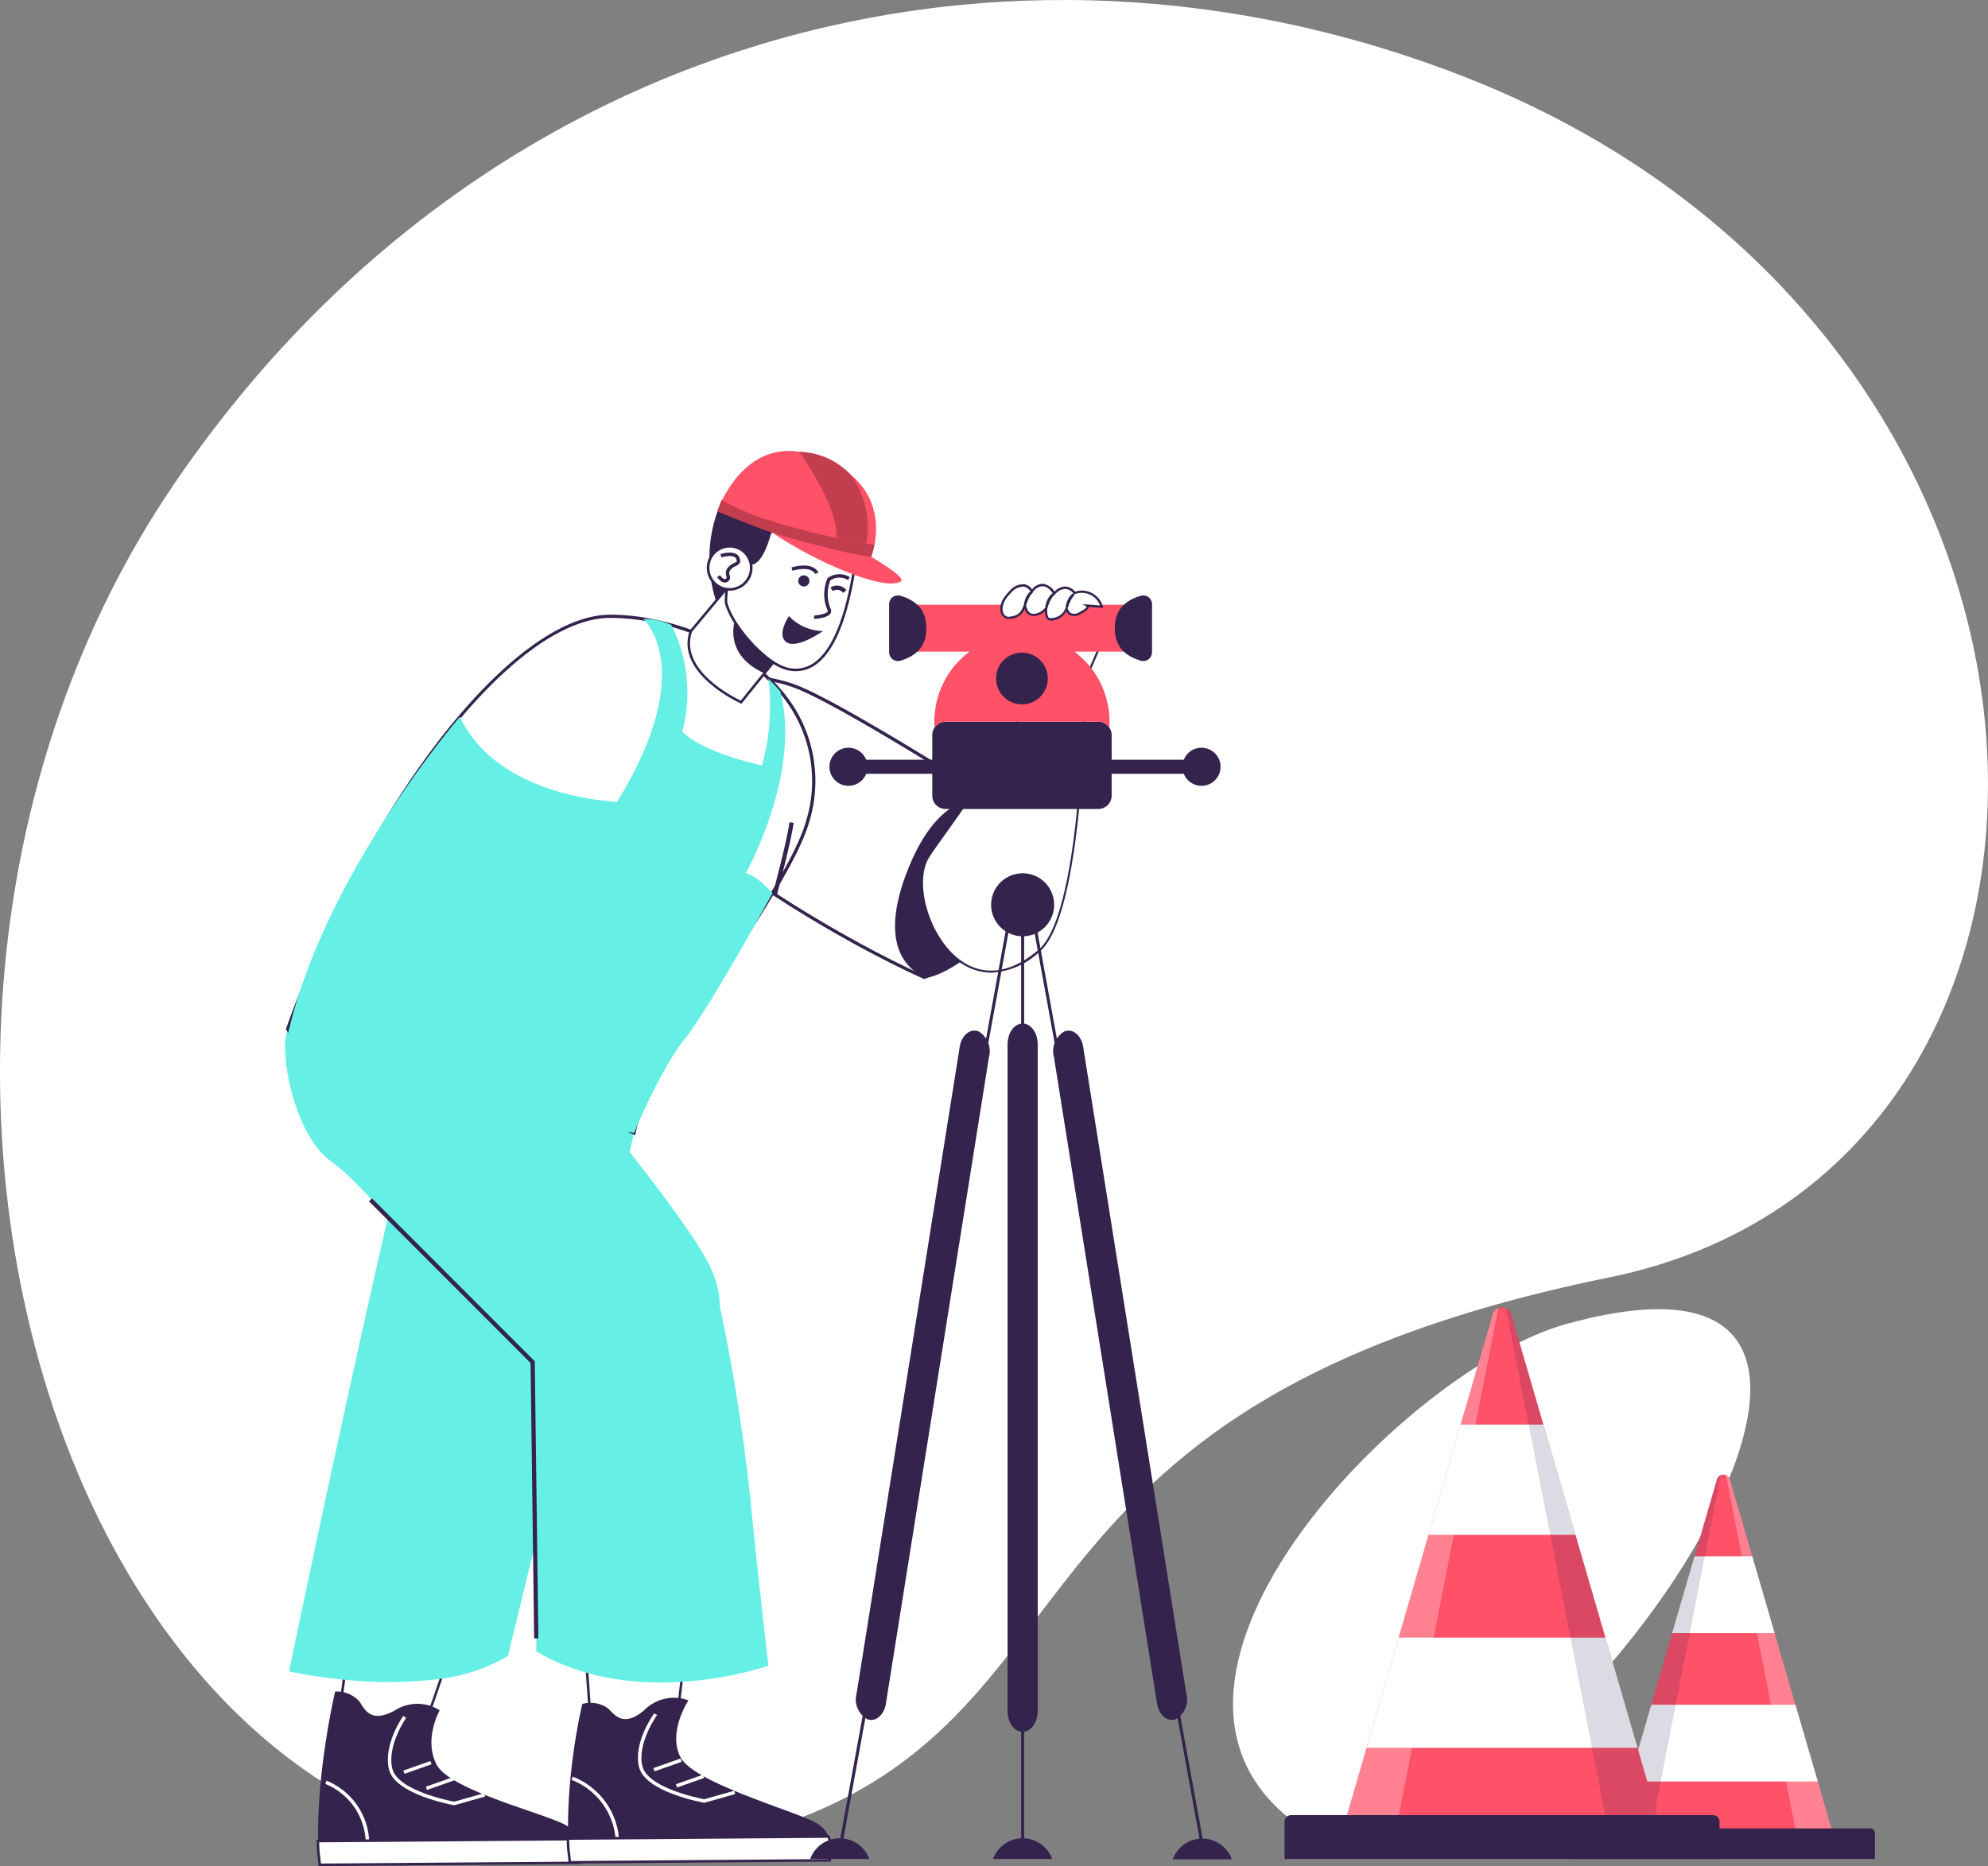 <svg id="구성_요소_204_2" data-name="구성 요소 204 – 2" xmlns="http://www.w3.org/2000/svg" xmlns:xlink="http://www.w3.org/1999/xlink" width="227.86" height="213.922" viewBox="0 0 227.86 213.922">
  <rect x="0" y="0" width="227.86" height="213.922" fill="#808080" stroke="none"/>
  <defs>
    <clipPath id="clip-path">
      <rect id="사각형_4082" data-name="사각형 4082" width="12.6" height="42.252" fill="none"/>
    </clipPath>
    <clipPath id="clip-path-2">
      <rect id="사각형_4083" data-name="사각형 4083" width="12.593" height="42.252" fill="none"/>
    </clipPath>
    <clipPath id="clip-path-3">
      <rect id="사각형_4084" data-name="사각형 4084" width="18.08" height="60.631" fill="none"/>
    </clipPath>
    <clipPath id="clip-path-4">
      <rect id="사각형_4085" data-name="사각형 4085" width="18.071" height="60.631" fill="none"/>
    </clipPath>
  </defs>
  <g id="그룹_5464" data-name="그룹 5464" transform="translate(-26.071 -38.91)">
    <path id="패스_8696" data-name="패스 8696" d="M788.473,798.5c-18.275,5.065-52.795,40.366-31.391,56.923s85.338-71.876,31.391-56.923" transform="translate(-582.906 -607.798)" fill="#fff"/>
    <path id="패스_8368" data-name="패스 8368" d="M184.437,146.442c-77.469,15.789-54.227,56.1-105.915,65.591C8.783,224.843-23.921,120.262,19.8,55.719,54.739,4.143,115.012-12.15,168.415,9.03c75.429,29.92,77.17,124.95,16.022,137.413" transform="translate(26.071 38.908)" fill="#fff"/>
  </g>
  <g id="그룹_5405" data-name="그룹 5405" transform="translate(0 -0.001)">
    <g id="그룹_5457" data-name="그룹 5457">
      <path id="패스_8259" data-name="패스 8259" d="M205.711,993.68l9.638,1.358,4.2-12.166-12.071-1.7Z" transform="translate(-166.963 -796.356)" fill="#fff"/>
      <path id="패스_8260" data-name="패스 8260" d="M206.65,980.3l-.927,6.58-.382,2.716-.493,3.5,6.762.951.4.056,2.736.386,1.1-3.193,1.464-4.248,1.725-5Zm5.477,13.53-.4-.06-6.551-.92.453-3.2.384-2.726.889-6.29,11.751,1.656-1.656,4.8-1.418,4.116-1.025,2.966Z" transform="translate(-166.262 -795.646)" fill="#34234d"/>
      <path id="패스_8261" data-name="패스 8261" d="M207.519,1031.661a4.763,4.763,0,0,0-5.177.032c-3.086,1.675-3.573-.639-4.149-1.182a3.449,3.449,0,0,0-2.661-1s-2.653,11.258-1.767,19.852l29.794-.23s.9-3-1.685-4.364-13.189-3.975-14.709-6.882.353-6.23.353-6.23" transform="translate(-157.12 -835.589)" fill="#34234d"/>
      <path id="패스_8262" data-name="패스 8262" d="M202.615,1091.224a7.453,7.453,0,0,0-4.629-7.118l.128-.373a7.848,7.848,0,0,1,4.9,7.488Z" transform="translate(-160.693 -879.599)" fill="#fff"/>
      <path id="패스_8263" data-name="패스 8263" d="M193.437,1119.473c-.023,1.073.171,2.012.207,2.725l29.794-.23a4.488,4.488,0,0,0-.141-2.725Z" transform="translate(-157 -908.42)" fill="#fff"/>
      <path id="패스_8264" data-name="패스 8264" d="M222.811,1118.55l-.036-.089h-.165l-23.955.188h-.393l-5.355.045h-.232v.143a12.693,12.693,0,0,0,.125,1.887c.036.3.067.6.081.846l.008.138,30.039-.232.032-.1a4.6,4.6,0,0,0-.148-2.823m-29.65,2.868c-.018-.223-.045-.469-.076-.725a13.854,13.854,0,0,1-.125-1.709l5.323-.04.394,0,23.9-.184a4.309,4.309,0,0,1,.125,2.434Z" transform="translate(-156.379 -907.785)" fill="#34234d"/>
      <path id="패스_8265" data-name="패스 8265" d="M243.627,1054.532l-.045-.008c-.275-.049-6.748-1.233-7.444-4.085-.69-2.824,1.551-6.033,1.645-6.153l.31.244c-.022.028-2.214,3.188-1.572,5.816.607,2.489,6.515,3.673,7.086,3.781l3.443-.974.107.38Z" transform="translate(-191.552 -847.583)" fill="#fff"/>
      <rect id="사각형_4075" data-name="사각형 4075" width="3.287" height="0.394" transform="translate(48.809 204.826) rotate(-19.387)" fill="#fff"/>
      <rect id="사각형_4076" data-name="사각형 4076" width="3.288" height="0.394" transform="matrix(0.943, -0.332, 0.332, 0.943, 46.232, 202.973)" fill="#fff"/>
      <path id="패스_8266" data-name="패스 8266" d="M175.9,649.927a55.33,55.33,0,0,0,5.5.861,1.39,1.39,0,0,0,.146.019,1.276,1.276,0,0,1,.14.019,48.856,48.856,0,0,0,10.987.024c.053-.01.106-.014.16-.019s.106-.02.159-.024a20.377,20.377,0,0,0,7.988-2.632s3.769-15.414,7.789-32.071h0c1.437-5.961,2.908-12.076,4.253-17.7,1-4.195,1.931-8.113,2.724-11.5.049-.2.1-.406.14-.61,1.031-4.427,1.814-7.862,2.187-9.676,2.4-11.621-19.425-14.272-22.386-10.039-1.258,1.8-4.064,12.584-7.18,25.836-.445,1.9-.9,3.846-1.355,5.82-5.438,23.615-11.253,51.69-11.253,51.69" transform="translate(-142.769 -458.32)" fill="#65efe5"/>
      <path id="패스_8267" data-name="패스 8267" d="M237.932,620.723s8.955,12.947,23.832,14.4c.039,0-1.786-1.645-1.753-1.641,1-4.195-3.86-13.5-3.067-16.878.048-.2.1-.406.14-.609-1.268-.595-2.158-1-2.24-1.021-.3-.063-5.3-.121-5.3-.121l-8.249.909-5.927.841Z" transform="translate(-191.036 -499.041)" fill="#34234d"/>
      <path id="패스_8268" data-name="패스 8268" d="M178.978,607.133c4.753,3.166,21.812,26.179,33.489,26.346,6.267.089,14.038-6.377,9.453-14.982-3-5.634-12.709-17.406-23.74-30.854-5.725-6.98-23.175-4.061-24.629,5.087-.493,3.107,1.293,11.65,5.427,14.4" transform="translate(-140.795 -473.812)" fill="#65efe5"/>
      <path id="패스_8269" data-name="패스 8269" d="M355.98,996.306l9.709-.686,1.561-12.774-12.16.859Z" transform="translate(-288.205 -797.715)" fill="#fff"/>
      <path id="패스_8270" data-name="패스 8270" d="M365.151,995.078l-9.973.7-.911-12.89,12.481-.882Zm-9.7.4,9.445-.668,1.526-12.481-11.84.837Z" transform="translate(-287.537 -797.037)" fill="#34234d"/>
      <path id="패스_8271" data-name="패스 8271" d="M359.434,1033.588a4.764,4.764,0,0,0-5.056,1.113c-2.667,2.282-3.628.122-4.3-.289a3.448,3.448,0,0,0-2.811-.417s-2.318,9.562-1.431,18.156l29.794-.23s.9-3-1.685-4.364-13.9-4.539-15.416-7.445.908-6.524.908-6.524" transform="translate(-280.526 -838.656)" fill="#34234d"/>
      <path id="패스_8272" data-name="패스 8272" d="M352.871,1088.937a7.948,7.948,0,0,0-5.07-7.3l.128-.373a8.345,8.345,0,0,1,5.336,7.671Z" transform="translate(-282.289 -877.594)" fill="#fff"/>
      <path id="패스_8273" data-name="패스 8273" d="M345.591,1117.972c-.022,1.073.172,2.012.208,2.724l29.794-.23a4.489,4.489,0,0,0-.141-2.725Z" transform="translate(-280.494 -907.201)" fill="#fff"/>
      <path id="패스_8274" data-name="패스 8274" d="M345.036,1120.214l-.007-.139c-.013-.252-.046-.54-.083-.846a13.359,13.359,0,0,1-.125-1.889l0-.141,30.1-.232.038.089a4.588,4.588,0,0,1,.146,2.823l-.031.1Zm.073-2.727a14.012,14.012,0,0,0,.125,1.709c.03.256.059.5.075.726l29.545-.228a4.382,4.382,0,0,0-.125-2.435Z" transform="translate(-279.868 -906.574)" fill="#34234d"/>
      <path id="패스_8275" data-name="패스 8275" d="M395.8,1053.032l-.045-.008c-.275-.049-6.747-1.233-7.444-4.085-.69-2.823,1.651-6.016,1.718-6.152l.354.173c-.016.032-2.331,3.258-1.689,5.885.608,2.49,6.515,3.673,7.086,3.782l3.443-.974.107.38Z" transform="translate(-315.065 -846.365)" fill="#fff"/>
      <rect id="사각형_4077" data-name="사각형 4077" width="3.287" height="0.395" transform="translate(77.469 204.544) rotate(-19.421)" fill="#fff"/>
      <rect id="사각형_4078" data-name="사각형 4078" width="3.288" height="0.394" transform="translate(74.892 202.691) rotate(-19.387)" fill="#fff"/>
      <path id="패스_8276" data-name="패스 8276" d="M345.739,783.2a213.207,213.207,0,0,1,3.463,22.575c.734,7.4,1.95,17.9,1.95,17.9s-14.921,5.288-26.6-1.65c0,0,.015-22.945-.405-29.665s19.346-18.918,21.6-9.163" transform="translate(-263.08 -632.723)" fill="#65efe5"/>
      <path id="패스_8277" data-name="패스 8277" d="M404.667,414.273c-1.822,2.159-1.146,11.472,3.015,15.843s16.66,12.063,25.914,16.25c0,0,14.44-4.831,7.907-20.252,0,0-17.236-11.02-22.564-13.063s-12.262-1.159-14.272,1.222" transform="translate(-327.669 -334.322)" fill="#fff"/>
      <path id="패스_8278" data-name="패스 8278" d="M432.655,445.745l-.066-.03c-9.619-4.351-22-12.116-25.971-16.29-4.137-4.347-5.03-13.709-3.022-16.089,1.971-2.336,8.869-3.426,14.478-1.275,5.285,2.026,22.425,12.97,22.6,13.08l.048.031.022.052c2.055,4.851,2.261,9.165.613,12.82-2.515,5.577-8.57,7.657-8.631,7.678Zm-28.919-32.29.141.118c-1.7,2.018-1.171,11.208,3.007,15.6,3.938,4.137,16.214,11.836,25.79,16.178.662-.241,6.042-2.342,8.347-7.459,1.6-3.544,1.4-7.739-.6-12.469-1.014-.647-17.37-11.056-22.482-13.016-5.323-2.04-12.182-1.062-14.065,1.169Z" transform="translate(-326.739 -333.504)" fill="#34234d"/>
      <path id="패스_8279" data-name="패스 8279" d="M555.866,486.282s-5.574-2.33-9.632,7.539.675,12.114,1.725,12.713,15.5-5.954,7.907-20.252" transform="translate(-442.033 -394.49)" fill="#34234d"/>
      <path id="패스_8280" data-name="패스 8280" d="M234.644,398.586c-2.284,8.239-18.669,28.285-19.9,35.725a33.58,33.58,0,0,1-9.469-5.959c-10.98-9.989-24.034,3.828-30.236-5.953,9.49-26.591,26.094-47.29,36.962-47.316,11.056-.027,26.791,8.541,22.645,23.5" transform="translate(-142.066 -304.432)" fill="#fff"/>
      <path id="패스_8281" data-name="패스 8281" d="M214.009,433.77l-.21-.08a34.087,34.087,0,0,1-9.527-5.995c-5.552-5.052-11.705-3.93-17.135-2.94-5.163.941-10.039,1.83-13.133-3.05l-.048-.076.03-.085c9.326-26.13,25.984-47.411,37.135-47.438h.048c6.286,0,15.263,2.927,20.175,9.37a15.877,15.877,0,0,1,2.6,14.366c-1.1,3.983-5.538,10.795-9.827,17.382-4.639,7.126-9.436,14.494-10.071,18.324Zm-19.766-10.237a14.51,14.51,0,0,1,10.277,3.889,33.917,33.917,0,0,0,9.2,5.84c.788-3.96,5.512-11.217,10.084-18.239,4.273-6.564,8.692-13.351,9.781-17.28a15.523,15.523,0,0,0-2.538-14.044c-4.836-6.343-13.685-9.225-19.882-9.225h-.048c-11,.026-27.475,21.151-36.759,47.108,2.963,4.586,7.483,3.762,12.708,2.81a40.115,40.115,0,0,1,7.172-.859" transform="translate(-141.189 -303.639)" fill="#34234d"/>
      <path id="패스_8282" data-name="패스 8282" d="M338.472,580.65c-.086,0-8.7.151-11.794-7.056l.362-.156c2.991,6.964,11.338,6.82,11.422,6.819Z" transform="translate(-265.145 -465.424)" fill="#34234d"/>
      <path id="패스_8283" data-name="패스 8283" d="M431.194,362.744l-6.108,7.565s-7.422-3.268-5.762-8.135l4.261-5.1Z" transform="translate(-340.143 -289.812)" fill="#fff"/>
      <path id="패스_8284" data-name="패스 8284" d="M424.515,369.633l-.1-.045c-.075-.033-7.524-3.379-5.841-8.315l.026-.046,4.349-5.208,7.84,5.846Zm-5.677-8.241c-1.461,4.369,4.721,7.472,5.591,7.884l5.942-7.359-7.378-5.5Z" transform="translate(-339.528 -288.958)" fill="#34234d"/>
      <path id="패스_8285" data-name="패스 8285" d="M451.7,377.048l-1.978,2.372c-5.338-2.484-3.012-7.044-3-7.024,4.786,4.434,4.973,4.652,4.973,4.652" transform="translate(-362.161 -302.25)" fill="#34234d"/>
      <path id="패스_8286" data-name="패스 8286" d="M448.714,328.453c-2.581-.565-6.551-5.085-7.1-7.671a8.495,8.495,0,0,1,.994-4.137c1.788-3.161,3.3-6.053,6.125-6.425a14.9,14.9,0,0,1,5.133.651c3.213,1.416,2.777,4.748,2.071,8.185-.791,3.856-2.676,10.393-7.227,9.4" transform="translate(-358.405 -251.758)" fill="#fff"/>
      <path id="패스_8287" data-name="패스 8287" d="M447.663,327.858c-2.681-.914-6.3-5.226-6.817-7.673a8.586,8.586,0,0,1,1.011-4.238l.235-.416c1.729-3.067,3.222-5.716,6-6.081a14.868,14.868,0,0,1,5.21.662c3.277,1.444,2.89,4.772,2.155,8.347-.967,4.712-2.425,7.731-4.334,8.972a3.9,3.9,0,0,1-3.066.537,3.6,3.6,0,0,1-.391-.11m5.3-17.564a15.385,15.385,0,0,0-4.838-.556c-2.631.346-4.091,2.936-5.782,5.936l-.235.416a8.308,8.308,0,0,0-.979,4.036c.514,2.438,4.418,6.994,6.986,7.559a3.622,3.622,0,0,0,2.846-.5c1.842-1.2,3.258-4.154,4.208-8.787.71-3.454,1.091-6.666-1.988-8.023q-.1-.042-.218-.083" transform="translate(-357.775 -251.131)" fill="#34234d"/>
      <path id="패스_8288" data-name="패스 8288" d="M448.509,297.43c-.352-3.614-1.587-.365-3.744-2.131-2.341-1.916-5.382-1.774-6.014.361-1.215,4.111-2.567,3.154-2.567,3.154l-3.656,4.247a16.023,16.023,0,0,1,.272-10.513c1.45-4.253,6.288-3.305,10.341-3.944,4.791-.756,9,3.947,5.368,8.827" transform="translate(-350.465 -234.176)" fill="#34234d"/>
      <path id="패스_8289" data-name="패스 8289" d="M495.336,354.6l-.022-.394c.557-.032,1.408-.193,1.558-.451.018-.031.03-.071-.009-.148a4.677,4.677,0,0,1-.019-3.626l.019-.044.037-.03a2.262,2.262,0,0,1,2.515-.1l-.2.34a1.832,1.832,0,0,0-2.027.036,4.314,4.314,0,0,0,.03,3.247.526.526,0,0,1,0,.522c-.309.531-1.617.631-1.877.646" transform="translate(-402.016 -283.645)" fill="#34234d"/>
      <path id="패스_8290" data-name="패스 8290" d="M435.774,335.463a2.469,2.469,0,1,1-1.9-2.927,2.469,2.469,0,0,1,1.9,2.927" transform="translate(-349.726 -269.855)" fill="#fff"/>
      <path id="패스_8291" data-name="패스 8291" d="M431.883,336.8a2.622,2.622,0,1,1,.308.085,2.657,2.657,0,0,1-.308-.085m1.6-4.672a2.348,2.348,0,0,0-.273-.075,2.321,2.321,0,1,0,.273.075" transform="translate(-349.1 -269.228)" fill="#34234d"/>
      <path id="패스_8292" data-name="패스 8292" d="M437.059,339.735a1.456,1.456,0,0,1-.66-.608l.341-.2c.058.1.266.393.472.44a.216.216,0,0,0,.18-.035c.1-.067.107-.089.054-.3a.994.994,0,0,1,.177-.973,1.945,1.945,0,0,1,.711-.521c.338-.169.39-.195.245-.494-.288-.6-1.671-.161-1.686-.157l-.124-.374c.07-.023,1.72-.559,2.165.36.313.65-.113.863-.425,1.018a1.594,1.594,0,0,0-.578.414.607.607,0,0,0-.1.631.579.579,0,0,1-.222.726.613.613,0,0,1-.487.087c-.021,0-.042-.011-.062-.018" transform="translate(-354.198 -272.986)" fill="#34234d"/>
      <path id="패스_8293" data-name="패스 8293" d="M480.739,376.686a5.572,5.572,0,0,1-3.9-1.716s-1.481,2.176-.274,2.995,4.177-1.279,4.177-1.279" transform="translate(-386.413 -304.339)" fill="#34234d"/>
      <path id="패스_8294" data-name="패스 8294" d="M481.7,344.77l-.1-.38c2.6-.713,3.064.561,3.082.615l-.374.127.187-.064-.186.067c0-.01-.4-.972-2.6-.365" transform="translate(-390.88 -279.344)" fill="#34234d"/>
      <path id="패스_8295" data-name="패스 8295" d="M485.75,350.664a.64.64,0,1,0,.758-.494.64.64,0,0,0-.758.494" transform="translate(-394.242 -284.2)" fill="#34234d"/>
      <path id="패스_8296" data-name="패스 8296" d="M506.758,357.182a.866.866,0,0,0-1.185-.205l-.271-.4a1.338,1.338,0,0,1,1.835.306Z" transform="translate(-410.123 -289.211)" fill="#34234d"/>
      <path id="패스_8297" data-name="패스 8297" d="M581.954,380.446c-.17.252-2.053,4.779-2.238,4.968-.01.432-.018.735-.025.753.047,5.056-.617,26.225-5.112,30.113-9.371,8.1-15.638-6.125-12.727-10.743,1.548-2.457,8.423-11.1,12.328-19.92l-.049-.025a16.648,16.648,0,0,1-4.322-4.428c-.588-1.138,1.187-1.821,1.524-2.5Z" transform="translate(-455.437 -307.333)" fill="#fff"/>
      <path id="패스_8298" data-name="패스 8298" d="M568.509,418.286a6.443,6.443,0,0,1-4.189-1.647c-3.31-2.846-4.91-8.87-3.113-11.721.352-.56.983-1.443,1.782-2.562,2.8-3.922,7.477-10.472,10.493-17.244a17.014,17.014,0,0,1-4.323-4.452c-.436-.844.3-1.458.882-1.951a2.615,2.615,0,0,0,.641-.658l.038-.078,10.884,1.831-.1.15c-.068.1-.492,1.079-.9,2.024-.794,1.831-1.179,2.7-1.317,2.917-.012.52-.018.669-.024.722.049,5.409-.681,26.326-5.153,30.193a8.621,8.621,0,0,1-5.6,2.475m2.339-40.055a3.247,3.247,0,0,1-.657.657c-.578.485-1.175.987-.825,1.666a16.432,16.432,0,0,0,4.271,4.378l.147.074-.045.1c-3.024,6.828-7.742,13.436-10.561,17.384-.8,1.115-1.426,2-1.775,2.551-1.744,2.768-.167,8.638,3.069,11.42,2.757,2.371,6.125,2.077,9.484-.827,4.406-3.811,5.122-24.651,5.072-30.023v-.022l.008-.02s0-.109.018-.715v-.046l.032-.033c.105-.128.8-1.724,1.3-2.89.413-.952.7-1.616.842-1.909Z" transform="translate(-454.89 -306.778)" fill="#34234d"/>
      <path id="패스_8299" data-name="패스 8299" d="M599.7,386.253s-.3,1.964-3.236-1.223a7.8,7.8,0,0,0-2.977-2.42c-1.149-.474.481-1.923,3.051-.358s3.189,1.607,3.162,4" transform="translate(-481.396 -309.675)" fill="#fff"/>
      <path id="패스_8300" data-name="패스 8300" d="M598.384,386.342c-.638,0-1.538-.627-2.681-1.87a7.7,7.7,0,0,0-2.924-2.382c-.382-.158-.456-.394-.466-.521a.661.661,0,0,1,.372-.592c.57-.351,1.771-.435,3.283.485.3.185.581.349.832.5,1.865,1.1,2.427,1.437,2.4,3.634l0,.022a.888.888,0,0,1-.57.691.845.845,0,0,1-.247.035m-4.676-5.305a1.687,1.687,0,0,0-.864.2c-.151.093-.237.209-.229.309s.11.195.28.265a8.01,8.01,0,0,1,3.031,2.458c1.59,1.729,2.32,1.84,2.617,1.75a.577.577,0,0,0,.356-.439c.021-2.011-.373-2.244-2.254-3.357-.252-.149-.53-.314-.835-.5a4.1,4.1,0,0,0-2.1-.684" transform="translate(-480.743 -309.015)" fill="#34234d"/>
      <path id="패스_8301" data-name="패스 8301" d="M611.128,385.95a1.318,1.318,0,0,1,.163.278.754.754,0,0,1,.064.3.572.572,0,0,1-.085.3l-.019.035c-.007.011-.016.021-.024.032l-.049.064c-.034.041-.076.077-.112.118.044-.031.09-.063.132-.1a.719.719,0,0,0,.109-.126.506.506,0,0,0,.044-.072l.033-.079a.614.614,0,0,0,.027-.168.693.693,0,0,0-.081-.325.87.87,0,0,0-.2-.259" transform="translate(-495.965 -313.251)" fill="#34234d"/>
      <path id="패스_8302" data-name="패스 8302" d="M619.534,401.119,618.04,400l1.324-1.341,1.165.549.467,1.428Z" transform="translate(-501.625 -323.568)" fill="#fff"/>
      <path id="패스_8303" data-name="패스 8303" d="M243.472,779.777l-.41-31.574-18.519-18.538.342-.342L243.543,748v.1l.411,31.672Z" transform="translate(-182.248 -591.946)" fill="#34234d"/>
      <path id="패스_8304" data-name="패스 8304" d="M214.506,376.64s6.405,5.695-3.009,20.959c0,0-13.577-.364-18.025-9.731,0,0-16.4,18.947-20.035,37.965l16.26,5.99,23.747,3.74s2.941-7.185,5.816-10.782,10.056-16.714,10.056-16.714-1.779-2.036-3.069-2.271c0,0,6.442-11.463,3.947-20.887l-1.356-1.44a25.158,25.158,0,0,1-.736,9.958s-6.834-1.413-9.132-3.892a17.292,17.292,0,0,0-1.25-12.194,6.906,6.906,0,0,0-3.214-.7" transform="translate(-140.768 -305.684)" fill="#65efe5"/>
      <path id="패스_8305" data-name="패스 8305" d="M470.517,508.9l-.467-.128c.016-.059,1.6-5.869,1.952-8.34l.479.068c-.357,2.5-1.948,8.341-1.964,8.4" transform="translate(-381.511 -406.171)" fill="#34234d"/>
      <path id="패스_8306" data-name="패스 8306" d="M454.1,286.58s3.451-8.634-6.979-11.768c-7.679-2.308-10.671,6.536-10.671,6.536s16.518,5.818,17.651,5.232" transform="translate(-354.237 -222.736)" fill="#ff5168" fill-rule="evenodd"/>
      <path id="패스_8307" data-name="패스 8307" d="M436.447,305.6s12.477,5.391,17.651,5.232l.371-1.377s-11.869-1.788-17.53-5.148Z" transform="translate(-354.237 -246.984)" fill="#c23e4f" fill-rule="evenodd"/>
      <path id="패스_8308" data-name="패스 8308" d="M494.132,285.474a10.075,10.075,0,0,0-1.8-7.92,8.4,8.4,0,0,0-5.84-2.6s4.667,6.714,4.209,9.863Z" transform="translate(-394.855 -223.163)" fill="#c23e4f" fill-rule="evenodd"/>
      <path id="패스_8309" data-name="패스 8309" d="M481.933,327.411s4.149,2.385,3.383,2.822c-2.005,1.143-9.887-2.335-14.574-5.5,0,0,9.018,2.532,11.191,2.676" transform="translate(-382.072 -263.567)" fill="#ff5168" fill-rule="evenodd"/>
      <path id="패스_8332" data-name="패스 8332" d="M605.065,538.308a3.611,3.611,0,1,1,4.86-1.568,3.611,3.611,0,0,1-4.86,1.568" transform="translate(-489.499 -431.371)" fill="#34234d"/>
      <path id="패스_8333" data-name="패스 8333" d="M720.4,1121.429a3.6,3.6,0,0,0-6.767,0Z" transform="translate(-579.21 -908.281)" fill="#34234d"/>
      <path id="패스_8334" data-name="패스 8334" d="M611.081,1121.195a3.607,3.607,0,0,0-6.6-.393,3.488,3.488,0,0,0-.17.393Z" transform="translate(-490.485 -908.09)" fill="#34234d"/>
      <path id="패스_8335" data-name="패스 8335" d="M499.793,1121.195a3.607,3.607,0,0,0-6.6-.393,3.652,3.652,0,0,0-.17.393Z" transform="translate(-400.159 -908.09)" fill="#34234d"/>
      <path id="패스_8336" data-name="패스 8336" d="M509.968,669.3l19.383-106.436-.333-.095L509.608,669.3Z" transform="translate(-413.618 -456.767)" fill="#34234d"/>
      <path id="패스_8337" data-name="패스 8337" d="M648.45,669.3l-19.409-106.53-.333.095L648.09,669.3Z" transform="translate(-510.283 -456.767)" fill="#34234d"/>
      <path id="패스_8338" data-name="패스 8338" d="M654.555,706.267c-.753,0-1.445-.688-1.663-1.743l-11.834-74.216a2.628,2.628,0,0,1,1.19-2.969c.918-.361,1.875.376,2.137,1.652l11.834,74.216a2.627,2.627,0,0,1-1.189,2.969,1.291,1.291,0,0,1-.475.092" transform="translate(-520.253 -509.098)" fill="#34234d"/>
      <path id="패스_8339" data-name="패스 8339" d="M522.669,706.263a1.28,1.28,0,0,1-.475-.092A2.627,2.627,0,0,1,521,703.2l11.834-74.216c.262-1.276,1.221-2.016,2.138-1.652a2.629,2.629,0,0,1,1.189,2.969L524.331,704.52c-.217,1.056-.91,1.743-1.663,1.743" transform="translate(-422.813 -509.093)" fill="#34234d"/>
      <rect id="사각형_4079" data-name="사각형 4079" width="0.346" height="106.086" transform="translate(117.04 106.449)" fill="#34234d"/>
      <path id="패스_8340" data-name="패스 8340" d="M614.821,704.12c-.956,0-1.73-1.076-1.73-2.4v-76.4c0-1.327.774-2.4,1.73-2.4s1.729,1.075,1.729,2.4v76.4c0,1.326-.774,2.4-1.729,2.4" transform="translate(-497.608 -505.584)" fill="#34234d"/>
      <path id="패스_8341" data-name="패스 8341" d="M509.1,457.264a2.183,2.183,0,1,1-2.183-2.183,2.183,2.183,0,0,1,2.183,2.183" transform="translate(-409.665 -369.361)" fill="#34234d"/>
      <path id="패스_8342" data-name="패스 8342" d="M723.894,457.264a2.183,2.183,0,1,1-2.183-2.183,2.183,2.183,0,0,1,2.183,2.183" transform="translate(-583.997 -369.361)" fill="#34234d"/>
      <rect id="사각형_4080" data-name="사각형 4080" width="38.414" height="1.613" transform="translate(98.125 87.096)" fill="#34234d"/>
      <rect id="사각형_4081" data-name="사각형 4081" width="27.819" height="5.373" transform="translate(103.545 69.331)" fill="#ff5168"/>
      <path id="패스_8343" data-name="패스 8343" d="M586.3,449.27H568.8a1.532,1.532,0,0,1-1.532-1.532V440.8a1.532,1.532,0,0,1,1.532-1.532h17.5a1.532,1.532,0,0,1,1.532,1.532v6.935a1.532,1.532,0,0,1-1.532,1.532" transform="translate(-460.416 -356.529)" fill="#34234d"/>
      <path id="패스_8344" data-name="패스 8344" d="M588.629,396.015c0,.223-.01.445-.024.668a1.544,1.544,0,0,0-1.268-.668H569.843a1.543,1.543,0,0,0-1.268.668c-.015-.222-.024-.445-.024-.668a10.039,10.039,0,0,1,20.078,0" transform="translate(-461.458 -313.272)" fill="#ff5168"/>
      <path id="패스_8345" data-name="패스 8345" d="M541.035,363.368v5.5a1.011,1.011,0,0,0,1.293.973c2.308-.691,2.97-2.1,2.97-3.724s-.662-3.033-2.971-3.72a1.011,1.011,0,0,0-1.291.974" transform="translate(-439.125 -294.099)" fill="#34234d"/>
      <path id="패스_8346" data-name="패스 8346" d="M682.646,363.368v5.5a1.011,1.011,0,0,1-1.293.973c-2.308-.691-2.969-2.1-2.969-3.724s.662-3.033,2.971-3.72a1.011,1.011,0,0,1,1.292.974" transform="translate(-550.603 -294.099)" fill="#34234d"/>
      <path id="패스_8347" data-name="패스 8347" d="M612.043,400.176a2.963,2.963,0,1,1-2.963-2.963,2.963,2.963,0,0,1,2.963,2.963" transform="translate(-491.947 -322.393)" fill="#34234d"/>
      <path id="패스_8348" data-name="패스 8348" d="M612.885,356.747s-.768-1.655-2.5.075-.826,3.095-.047,2.941a1.823,1.823,0,0,0,1.76-1.459s.112,1.168,1.01,1.125a2,2,0,0,0,1.418-.771s-.115,1.058.3,1.249a1.916,1.916,0,0,0,2.034-1.19s.25,1.169,1.514.526.866-.878.866-.878l1.652.129a2.377,2.377,0,0,0-3.11-1.579s-.969-1.4-2.326.066c0,0-1.14-2.043-2.569-.234" transform="translate(-494.604 -288.942)" fill="#fff"/>
      <path id="패스_8349" data-name="패스 8349" d="M614.543,359.519a.819.819,0,0,1-.336-.062c-.325-.148-.391-.656-.4-1.015a2.026,2.026,0,0,1-1.265.549,1.088,1.088,0,0,1-1.054-.827A1.782,1.782,0,0,1,609.9,359.3l-.108.021a.906.906,0,0,1-.949-.514c-.145-.272-.509-1.267.878-2.649a2.089,2.089,0,0,1,1.752-.809,1.36,1.36,0,0,1,.863.6,1.545,1.545,0,0,1,1.282-.648,1.923,1.923,0,0,1,1.291.9,1.693,1.693,0,0,1,1.3-.587,1.577,1.577,0,0,1,1.052.585,2.508,2.508,0,0,1,3.185,1.694l.044.177-1.635-.127c-.025.246-.342.517-.995.848a1.28,1.28,0,0,1-1.145.12,1,1,0,0,1-.449-.452,2.183,2.183,0,0,1-1.732,1.061m-.4-1.911-.054.5c-.034.315-.023,1,.226,1.115a1.806,1.806,0,0,0,1.861-1.128l.164-.345.083.374a.88.88,0,0,0,.414.555,1.041,1.041,0,0,0,.911-.118c.783-.4.848-.6.853-.639l-.488-.288.57.036,1.455.113a2.239,2.239,0,0,0-2.893-1.3l-.087.021-.051-.074a1.371,1.371,0,0,0-.913-.545,1.559,1.559,0,0,0-1.209.626l-.122.133-.089-.157c0-.009-.488-.858-1.176-.912a1.439,1.439,0,0,0-1.176.7l-.131.167-.091-.193a1.192,1.192,0,0,0-.773-.624,1.87,1.87,0,0,0-1.519.736c-1,1-1.085,1.862-.831,2.339a.644.644,0,0,0,.666.38l.109-.021c.705-.136,1.131-.219,1.553-1.354l.2-.532.056.565c0,.042.108,1.008.833,1.008h.04a1.881,1.881,0,0,0,1.317-.717Z" transform="translate(-494.039 -288.373)" fill="#34234d"/>
      <path id="패스_8350" data-name="패스 8350" d="M636.772,363.122c.038-.142.085-.281.134-.417a4.308,4.308,0,0,1,.172-.4,3.065,3.065,0,0,1,.488-.719,1.67,1.67,0,0,0-.317.309,2.12,2.12,0,0,0-.236.377,2.341,2.341,0,0,0-.241.849" transform="translate(-516.829 -293.478)" fill="#fff"/>
      <path id="패스_8351" data-name="패스 8351" d="M636.335,362.707l-.258-.044a2.465,2.465,0,0,1,.253-.9,2.218,2.218,0,0,1,.252-.4,1.771,1.771,0,0,1,.34-.332l.18.191a2.985,2.985,0,0,0-.259.329,2.929,2.929,0,0,0-.209.36c-.06.121-.115.248-.168.389s-.093.266-.13.4" transform="translate(-516.264 -293.029)" fill="#34234d"/>
      <path id="패스_8352" data-name="패스 8352" d="M649.133,363.153c.038-.142.085-.28.135-.417a4.121,4.121,0,0,1,.172-.4,3.1,3.1,0,0,1,.217-.375,3.136,3.136,0,0,1,.271-.343,1.647,1.647,0,0,0-.317.309,2.114,2.114,0,0,0-.237.377,2.345,2.345,0,0,0-.241.849" transform="translate(-526.861 -293.502)" fill="#fff"/>
      <path id="패스_8353" data-name="패스 8353" d="M648.7,362.738l-.258-.044a2.465,2.465,0,0,1,.253-.9,2.29,2.29,0,0,1,.251-.4,1.812,1.812,0,0,1,.34-.332l.179.191a3.173,3.173,0,0,0-.26.329,2.969,2.969,0,0,0-.208.359,4.12,4.12,0,0,0-.168.389c-.048.132-.094.267-.13.4" transform="translate(-526.297 -293.054)" fill="#34234d"/>
      <path id="패스_8354" data-name="패스 8354" d="M623.752,361.619c.038-.142.085-.28.135-.417a4.138,4.138,0,0,1,.172-.4,3.142,3.142,0,0,1,.217-.375,3.207,3.207,0,0,1,.27-.344,1.693,1.693,0,0,0-.317.309,2.145,2.145,0,0,0-.236.377,2.351,2.351,0,0,0-.241.849" transform="translate(-506.261 -292.257)" fill="#fff"/>
      <path id="패스_8355" data-name="패스 8355" d="M623.314,361.206l-.258-.044a2.476,2.476,0,0,1,.253-.9,2.256,2.256,0,0,1,.251-.4,1.8,1.8,0,0,1,.34-.332l.179.19a2.951,2.951,0,0,0-.468.689,4.057,4.057,0,0,0-.168.389c-.048.132-.093.267-.13.405" transform="translate(-505.696 -291.811)" fill="#34234d"/>
      <path id="패스_8356" data-name="패스 8356" d="M980.206,939.754H1006l-2.075-7.129-2.563-8.8-2.385-8.211-2.564-8.8-2.568-8.827a.722.722,0,0,0-.444-.477.749.749,0,0,0-.6,0,.731.731,0,0,0-.433.477l-2.568,8.827-2.563,8.8-2.391,8.211-2.563,8.8Z" transform="translate(-795.573 -728.396)" fill="#ff5168"/>
      <path id="패스_8357" data-name="패스 8357" d="M1017.522,955.966h11.739l-2.564-8.8h-6.613Z" transform="translate(-825.86 -768.752)" fill="#fff"/>
      <path id="패스_8358" data-name="패스 8358" d="M991.219,1046.3h21.642l-2.563-8.8H993.782Z" transform="translate(-804.511 -842.07)" fill="#fff"/>
      <g id="그룹_5392" data-name="그룹 5392" transform="translate(197.825 169.106)" opacity="0.28">
        <g id="그룹_5391" data-name="그룹 5391">
          <g id="그룹_5390" data-name="그룹 5390" clip-path="url(#clip-path)">
            <path id="패스_8359" data-name="패스 8359" d="M1050.243,897.771l8.289,42.252h4.31l-2.075-7.129-2.563-8.8-2.385-8.211-2.564-8.8-2.568-8.827a.722.722,0,0,0-.444-.477" transform="translate(-1050.243 -897.771)" fill="#fff"/>
          </g>
        </g>
      </g>
      <g id="그룹_5395" data-name="그룹 5395" transform="translate(184.633 169.106)" opacity="0.15">
        <g id="그룹_5394" data-name="그룹 5394">
          <g id="그룹_5393" data-name="그룹 5393" clip-path="url(#clip-path-2)">
            <path id="패스_8360" data-name="패스 8360" d="M980.206,940.023h4.31l8.283-42.252a.731.731,0,0,0-.433.477l-2.568,8.827-2.563,8.8-2.391,8.211-2.563,8.8Z" transform="translate(-980.206 -897.771)" fill="#0c1540"/>
          </g>
        </g>
      </g>
      <path id="패스_8361" data-name="패스 8361" d="M956.44,1116.288h34.744v-2.98a.521.521,0,0,0-.522-.522h-33.7a.521.521,0,0,0-.521.522Z" transform="translate(-776.283 -903.18)" fill="#34234d"/>
      <path id="패스_8362" data-name="패스 8362" d="M852.755,856.4h-37.01l2.978-10.23,3.678-12.634,3.422-11.782,3.679-12.634,3.686-12.667a1.037,1.037,0,0,1,.638-.684,1.074,1.074,0,0,1,.859,0,1.05,1.05,0,0,1,.62.684l3.686,12.667,3.679,12.634,3.431,11.782,3.678,12.634Z" transform="translate(-662.09 -645.803)" fill="#ff5168"/>
      <path id="패스_8363" data-name="패스 8363" d="M886.1,879.666H869.249l3.679-12.634h9.489Z" transform="translate(-705.516 -703.716)" fill="#fff"/>
      <path id="패스_8364" data-name="패스 8364" d="M862.609,1009.292H831.554l3.678-12.634h23.7Z" transform="translate(-674.921 -808.926)" fill="#fff"/>
      <g id="그룹_5398" data-name="그룹 5398" transform="translate(153.655 149.965)" opacity="0.28">
        <g id="그룹_5397" data-name="그룹 5397">
          <g id="그룹_5396" data-name="그룹 5396" clip-path="url(#clip-path-3)">
            <path id="패스_8365" data-name="패스 8365" d="M833.825,796.155l-11.9,60.631h-6.185l2.978-10.23,3.678-12.634,3.423-11.782,3.679-12.634,3.686-12.667a1.037,1.037,0,0,1,.638-.684" transform="translate(-815.745 -796.155)" fill="#fff"/>
          </g>
        </g>
      </g>
      <g id="그룹_5401" data-name="그룹 5401" transform="translate(172.595 149.965)" opacity="0.15">
        <g id="그룹_5400" data-name="그룹 5400">
          <g id="그룹_5399" data-name="그룹 5399" clip-path="url(#clip-path-4)">
            <path id="패스_8366" data-name="패스 8366" d="M934.365,856.786H928.18l-11.886-60.631a1.05,1.05,0,0,1,.62.684l3.686,12.667,3.679,12.634,3.431,11.782,3.678,12.634Z" transform="translate(-916.294 -796.155)" fill="#0c1540"/>
          </g>
        </g>
      </g>
      <path id="패스_8367" data-name="패스 8367" d="M831.5,1109.725H781.644v-4.276a.749.749,0,0,1,.748-.749h48.361a.749.749,0,0,1,.748.749Z" transform="translate(-634.412 -896.616)" fill="#34234d"/>
    </g>
  </g>
</svg>
